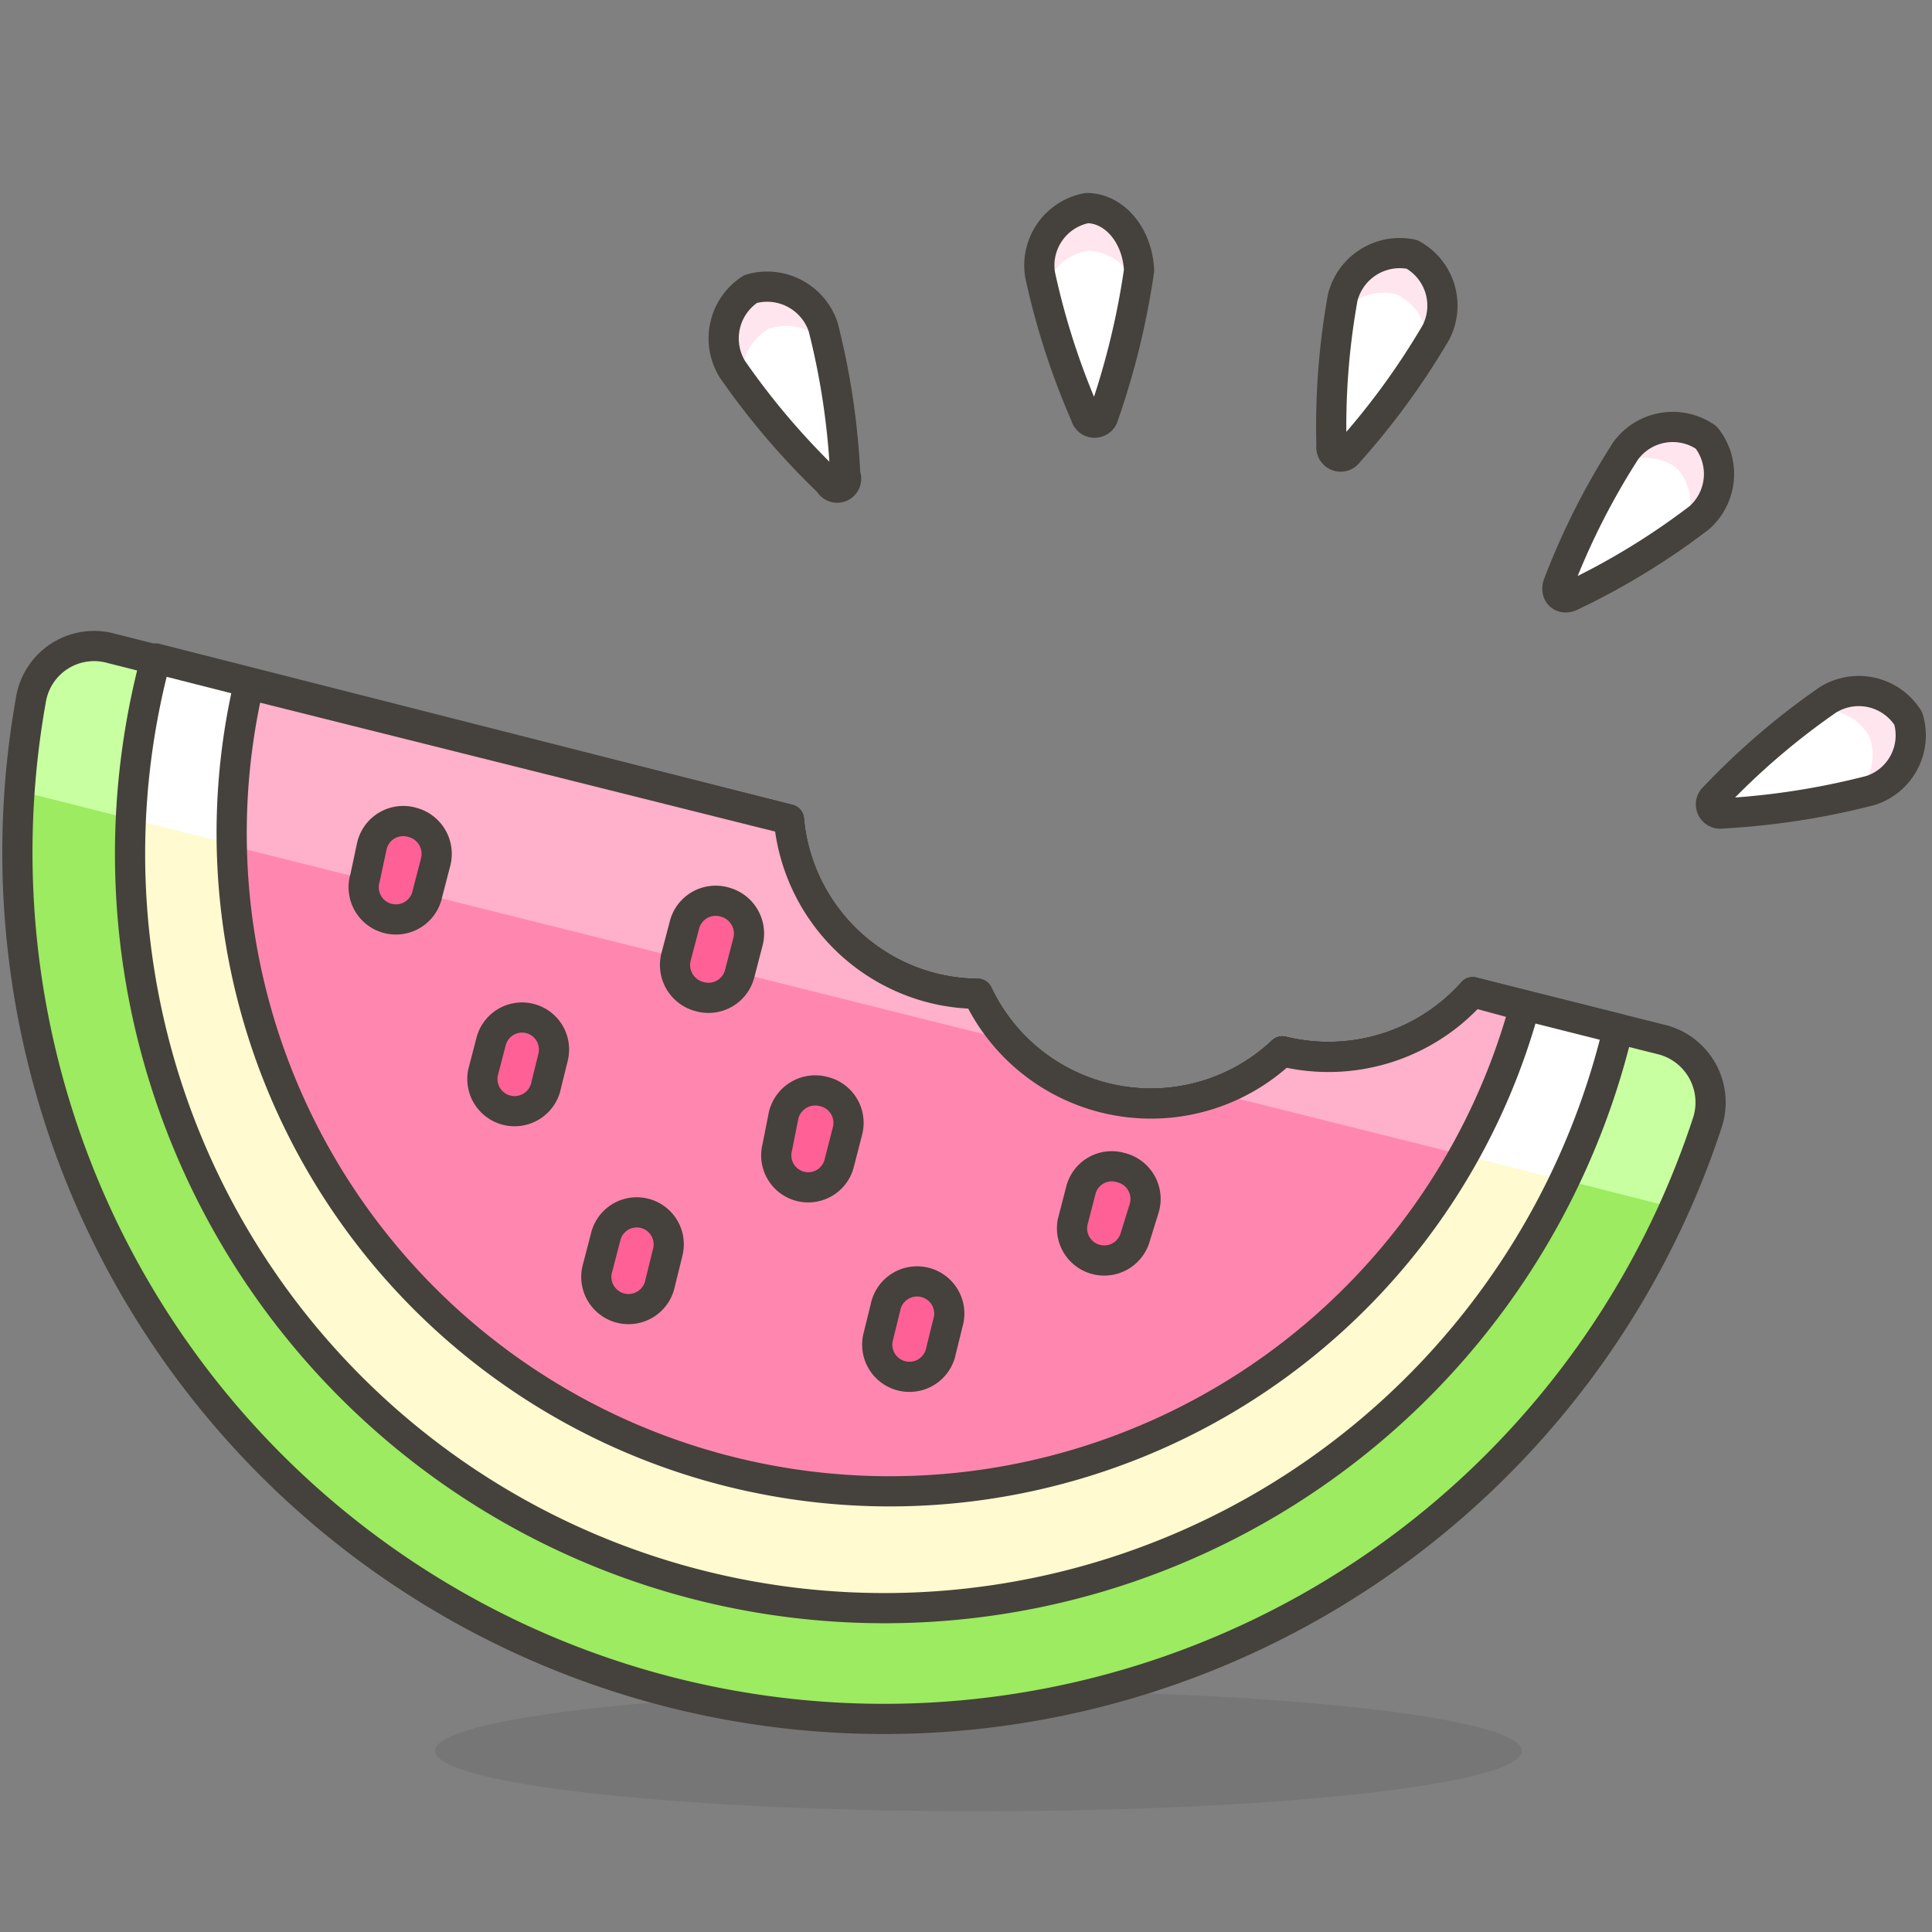 <svg viewBox="0 0 64 64" xmlns="http://www.w3.org/2000/svg" id="Watermelon-2--Streamline-Emoji" height="64" width="64">
  <rect x="0" y="0" width="64" height="64" fill="#808080" stroke="none"/>
  <desc>
    Watermelon 2 Streamline Emoji: https://streamlinehq.com
  </desc>
  <path d="M14.413 58a18 2 0 1 0 36 0 18 2 0 1 0 -36 0Z" fill="#45413c" opacity=".15" stroke-width="1"></path>
  <path d="m55.053 34.44 -6.267 -1.573a6.4 6.4 0 0 1 -6.307 1.96 6.347 6.347 0 0 1 -10.093 -1.907 6.253 6.253 0 0 1 -1.48 -0.187 6.347 6.347 0 0 1 -4.773 -5.587L3.693 21.48a2.12 2.12 0 0 0 -2.667 1.693 28.707 28.707 0 0 0 55.533 14.013 2.147 2.147 0 0 0 -1.507 -2.747Z" fill="#9ceb60" stroke-width="1"></path>
  <path d="M55.427 40c0.413 -0.907 0.8 -1.853 1.133 -2.827a2.147 2.147 0 0 0 -1.507 -2.747l-6.267 -1.573a6.4 6.4 0 0 1 -6.307 1.96 6.187 6.187 0 0 1 -2.253 1.333Z" fill="#c8ffa1" stroke-width="1"></path>
  <path d="M33.427 34.467a6.667 6.667 0 0 1 -1.04 -1.547 6.253 6.253 0 0 1 -1.48 -0.187 6.347 6.347 0 0 1 -4.773 -5.587L3.693 21.48a2.12 2.12 0 0 0 -2.667 1.693 26.2 26.2 0 0 0 -0.347 3.04Z" fill="#c8ffa1" stroke-width="1"></path>
  <path d="m55.053 34.44 -6.267 -1.573a6.4 6.4 0 0 1 -6.307 1.96 6.347 6.347 0 0 1 -10.093 -1.907 6.253 6.253 0 0 1 -1.48 -0.187 6.347 6.347 0 0 1 -4.773 -5.587L3.693 21.48a2.12 2.12 0 0 0 -2.667 1.693 28.707 28.707 0 0 0 55.533 14.013 2.147 2.147 0 0 0 -1.507 -2.747Z" fill="none" stroke="#45413c" stroke-linecap="round" stroke-linejoin="round" stroke-width="1"></path>
  <path d="M48.787 32.867a6.4 6.4 0 0 1 -6.307 1.96 6.347 6.347 0 0 1 -10.093 -1.907 6.253 6.253 0 0 1 -1.48 -0.187 6.347 6.347 0 0 1 -4.773 -5.587l-20.973 -5.333a24.987 24.987 0 1 0 48.44 12.267Z" fill="#fffacf" stroke-width="1"></path>
  <path d="M51.747 39.093a26.16 26.16 0 0 0 1.853 -5.013l-4.813 -1.213a6.4 6.4 0 0 1 -6.307 1.96 6.187 6.187 0 0 1 -2.253 1.333Z" fill="#ffffff" stroke-width="1"></path>
  <path d="M33.427 34.467a6.667 6.667 0 0 1 -1.04 -1.547 6.253 6.253 0 0 1 -1.48 -0.187 6.347 6.347 0 0 1 -4.773 -5.587l-20.973 -5.333a24.347 24.347 0 0 0 -0.747 5.333Z" fill="#ffffff" stroke-width="1"></path>
  <path d="M48.787 32.867a6.4 6.4 0 0 1 -6.307 1.96 6.347 6.347 0 0 1 -10.093 -1.907 6.253 6.253 0 0 1 -1.48 -0.187 6.347 6.347 0 0 1 -4.773 -5.587l-20.973 -5.333a24.987 24.987 0 1 0 48.44 12.267Z" fill="none" stroke="#45413c" stroke-linecap="round" stroke-linejoin="round" stroke-width="1"></path>
  <path d="M48.787 32.867a6.4 6.4 0 0 1 -6.307 1.96 6.347 6.347 0 0 1 -10.093 -1.907 6.253 6.253 0 0 1 -1.48 -0.187 6.347 6.347 0 0 1 -4.773 -5.587L8.24 22.667a21.8 21.8 0 0 0 42.267 10.667Z" fill="#ff87af" stroke-width="1"></path>
  <path d="M48.547 38.28A22.067 22.067 0 0 0 50.507 33.333l-1.72 -0.427a6.4 6.4 0 0 1 -6.307 1.96 6.187 6.187 0 0 1 -2.253 1.333Z" fill="#ffb0ca" stroke-width="1"></path>
  <path d="M33.427 34.467a6.667 6.667 0 0 1 -1.04 -1.547 6.253 6.253 0 0 1 -1.48 -0.187 6.347 6.347 0 0 1 -4.773 -5.587L8.24 22.667a22.84 22.84 0 0 0 -0.64 5.333Z" fill="#ffb0ca" stroke-width="1"></path>
  <path d="M48.787 32.867a6.4 6.4 0 0 1 -6.307 1.96 6.347 6.347 0 0 1 -10.093 -1.907 6.253 6.253 0 0 1 -1.48 -0.187 6.347 6.347 0 0 1 -4.773 -5.587L8.24 22.667a21.8 21.8 0 0 0 42.267 10.667Z" fill="none" stroke="#45413c" stroke-linecap="round" stroke-linejoin="round" stroke-width="1"></path>
  <path d="M12.093 29.08a1.067 1.067 0 1 0 2.067 0.52l0.267 -1.027a1.08 1.08 0 0 0 -0.773 -1.333 1.067 1.067 0 0 0 -1.333 0.773Z" fill="#ff6196" stroke="#45413c" stroke-linecap="round" stroke-linejoin="round" stroke-width="1"></path>
  <path d="M16 35.533a1.067 1.067 0 0 0 2.067 0.52l0.253 -1.027a1.053 1.053 0 1 0 -2.053 -0.52Z" fill="#ff6196" stroke="#45413c" stroke-linecap="round" stroke-linejoin="round" stroke-width="1"></path>
  <path d="M22.4 31.68a1.08 1.08 0 0 0 0.773 1.333 1.067 1.067 0 0 0 1.333 -0.773l0.267 -1.027a1.08 1.08 0 0 0 -0.773 -1.333 1.067 1.067 0 0 0 -1.333 0.787Z" fill="#ff6196" stroke="#45413c" stroke-linecap="round" stroke-linejoin="round" stroke-width="1"></path>
  <path d="M37.6 41a1.067 1.067 0 0 1 -2.067 -0.52l0.267 -1.027a1.053 1.053 0 0 1 1.333 -0.773 1.067 1.067 0 0 1 0.773 1.333Z" fill="#ff6196" stroke="#45413c" stroke-linecap="round" stroke-linejoin="round" stroke-width="1"></path>
  <path d="M19.8 41.987a1.067 1.067 0 1 0 2.067 0.52l0.253 -1.027a1.053 1.053 0 1 0 -2.053 -0.52Z" fill="#ff6196" stroke="#45413c" stroke-linecap="round" stroke-linejoin="round" stroke-width="1"></path>
  <path d="M31.147 44.853a1.067 1.067 0 0 1 -2.067 -0.52l0.253 -1.027a1.067 1.067 0 1 1 2.067 0.52Z" fill="#ff6196" stroke="#45413c" stroke-linecap="round" stroke-linejoin="round" stroke-width="1"></path>
  <path d="M25.747 38.013a1.053 1.053 0 0 0 2.053 0.52l0.267 -1.04a1.067 1.067 0 0 0 -0.773 -1.333 1.08 1.08 0 0 0 -1.333 0.773Z" fill="#ff6196" stroke="#45413c" stroke-linecap="round" stroke-linejoin="round" stroke-width="1"></path>
  <path d="M47.573 11a1.933 1.933 0 0 0 -0.8 -2.573 1.947 1.947 0 0 0 -2.293 1.427 24 24 0 0 0 -0.373 4.92 0.307 0.307 0 0 0 0.56 0.213 24.64 24.64 0 0 0 2.907 -3.987Z" fill="#ffffff" stroke-width="1"></path>
  <path d="M46.28 9.76a1.72 1.72 0 0 0 -1.947 0.8 3.213 3.213 0 0 1 0.147 -0.707 1.947 1.947 0 0 1 2.293 -1.427 1.933 1.933 0 0 1 0.8 2.573 3.693 3.693 0 0 1 -0.333 0.627 1.747 1.747 0 0 0 -0.96 -1.867Z" fill="#ffe5ee" stroke-width="1"></path>
  <path d="M47.573 11a1.933 1.933 0 0 0 -0.8 -2.573 1.947 1.947 0 0 0 -2.293 1.427 24 24 0 0 0 -0.373 4.92 0.307 0.307 0 0 0 0.56 0.213 24.64 24.64 0 0 0 2.907 -3.987Z" fill="none" stroke="#45413c" stroke-linecap="round" stroke-linejoin="round" stroke-width="1"></path>
  <path d="M56.28 17.16a1.933 1.933 0 0 0 0.24 -2.667 1.933 1.933 0 0 0 -2.667 0.44 24 24 0 0 0 -2.227 4.4c-0.133 0.32 0.12 0.573 0.44 0.4a23.773 23.773 0 0 0 4.213 -2.573Z" fill="#ffffff" stroke-width="1"></path>
  <path d="M55.56 15.52a1.733 1.733 0 0 0 -2.107 0 3.12 3.12 0 0 1 0.4 -0.587 1.933 1.933 0 0 1 2.667 -0.44 1.933 1.933 0 0 1 -0.24 2.667 3.133 3.133 0 0 1 -0.56 0.453 1.733 1.733 0 0 0 -0.16 -2.093Z" fill="#ffe5ee" stroke-width="1"></path>
  <path d="M56.28 17.16a1.933 1.933 0 0 0 0.24 -2.667 1.933 1.933 0 0 0 -2.667 0.44 24 24 0 0 0 -2.227 4.4c-0.133 0.32 0.12 0.573 0.44 0.4a23.773 23.773 0 0 0 4.213 -2.573Z" fill="none" stroke="#45413c" stroke-linecap="round" stroke-linejoin="round" stroke-width="1"></path>
  <path d="M61.96 26.187a1.92 1.92 0 0 0 1.253 -2.387 1.933 1.933 0 0 0 -2.667 -0.613 24 24 0 0 0 -3.747 3.213 0.307 0.307 0 0 0 0.24 0.547 25.067 25.067 0 0 0 4.92 -0.76Z" fill="#ffffff" stroke-width="1"></path>
  <path d="M61.92 24.387a1.733 1.733 0 0 0 -1.92 -0.813 3.133 3.133 0 0 1 0.6 -0.387 1.933 1.933 0 0 1 2.667 0.613 1.92 1.92 0 0 1 -1.253 2.387 3.547 3.547 0 0 1 -0.68 0.2 1.72 1.72 0 0 0 0.587 -2Z" fill="#ffe5ee" stroke-width="1"></path>
  <path d="M61.96 26.187a1.92 1.92 0 0 0 1.253 -2.387 1.933 1.933 0 0 0 -2.667 -0.613 24 24 0 0 0 -3.747 3.213 0.307 0.307 0 0 0 0.24 0.547 25.067 25.067 0 0 0 4.92 -0.76Z" fill="none" stroke="#45413c" stroke-linecap="round" stroke-linejoin="round" stroke-width="1"></path>
  <path d="M34.453 9.093A1.933 1.933 0 0 1 36 6.893c0.907 0 1.68 0.893 1.733 2.067a25.827 25.827 0 0 1 -1.173 4.8 0.307 0.307 0 0 1 -0.6 0 24.533 24.533 0 0 1 -1.507 -4.667Z" fill="#ffffff" stroke-width="1"></path>
  <path d="M36.08 8.307a1.76 1.76 0 0 1 1.6 1.333 4 4 0 0 0 0.08 -0.707c0 -1.173 -0.827 -2.107 -1.733 -2.067a1.933 1.933 0 0 0 -1.573 2.2 2.92 2.92 0 0 0 0.133 0.693 1.733 1.733 0 0 1 1.493 -1.453Z" fill="#ffe5ee" stroke-width="1"></path>
  <path d="M34.453 9.093A1.933 1.933 0 0 1 36 6.893c0.907 0 1.68 0.893 1.733 2.067a25.827 25.827 0 0 1 -1.173 4.8 0.307 0.307 0 0 1 -0.6 0 24.533 24.533 0 0 1 -1.507 -4.667Z" fill="none" stroke="#45413c" stroke-linecap="round" stroke-linejoin="round" stroke-width="1"></path>
  <path d="M24.267 12.24a1.947 1.947 0 0 1 0.6 -2.667 1.96 1.96 0 0 1 2.4 1.253A24.493 24.493 0 0 1 28 15.733a0.293 0.293 0 0 1 -0.533 0.253 24.627 24.627 0 0 1 -3.2 -3.747Z" fill="#ffffff" stroke-width="1"></path>
  <path d="M25.467 10.893a1.733 1.733 0 0 1 2 0.653 4.627 4.627 0 0 0 -0.2 -0.693 1.96 1.96 0 0 0 -2.4 -1.253 1.947 1.947 0 0 0 -0.6 2.667 3.613 3.613 0 0 0 0.387 0.6 1.747 1.747 0 0 1 0.813 -1.973Z" fill="#ffe5ee" stroke-width="1"></path>
  <path d="M24.267 12.24a1.947 1.947 0 0 1 0.6 -2.667 1.96 1.96 0 0 1 2.4 1.253A24.493 24.493 0 0 1 28 15.733a0.293 0.293 0 0 1 -0.533 0.253 24.627 24.627 0 0 1 -3.2 -3.747Z" fill="none" stroke="#45413c" stroke-linecap="round" stroke-linejoin="round" stroke-width="1"></path>
</svg>